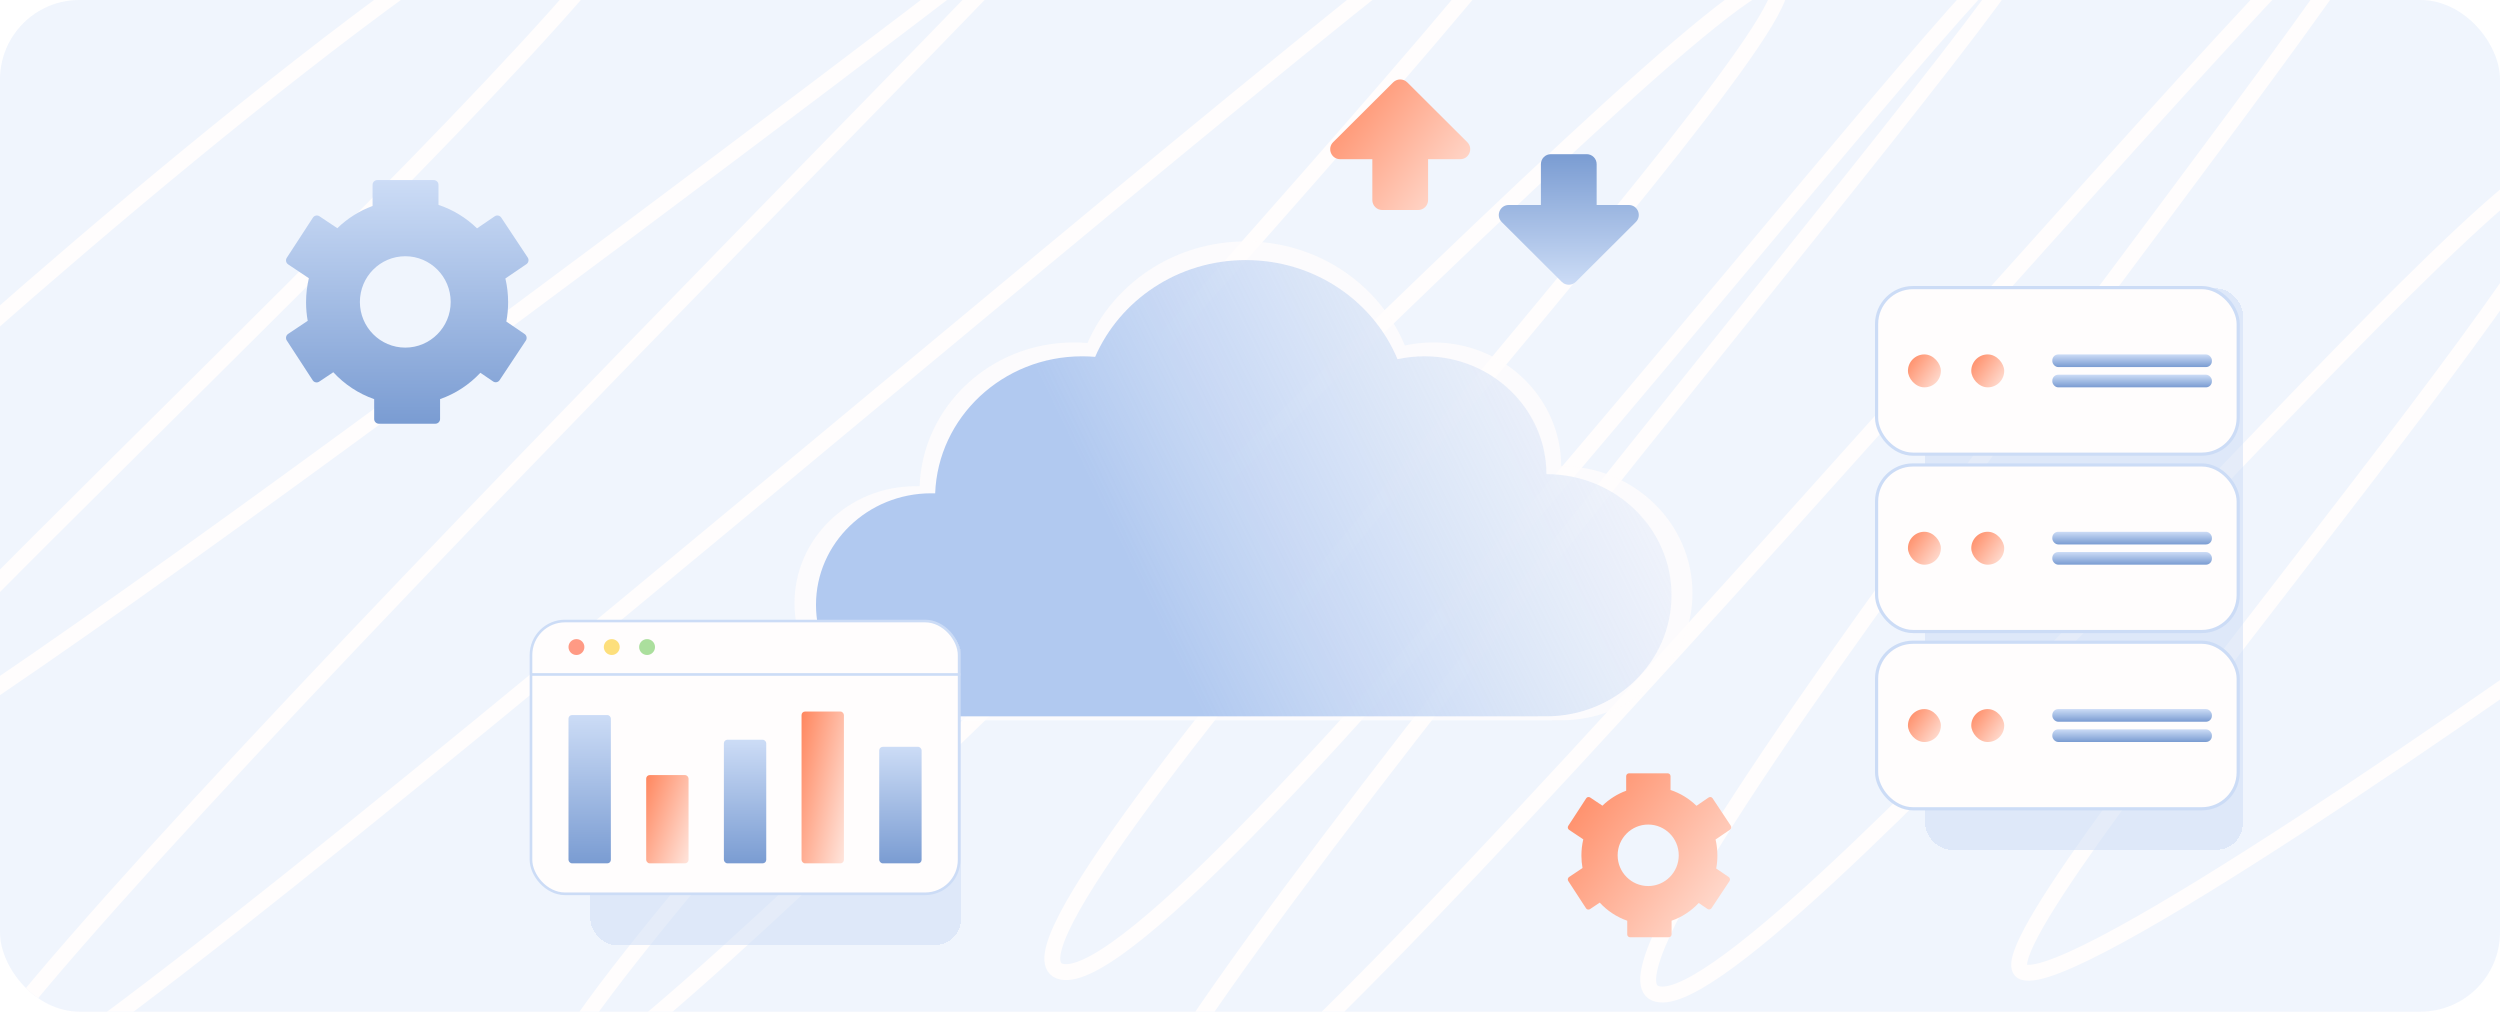 <svg width="472" height="191" viewBox="0 0 472 191" fill="none" xmlns="http://www.w3.org/2000/svg">
<g clip-path="url(#clip0_3748_10514)">
<rect width="472" height="191" rx="15" fill="white"/>
<rect width="472" height="191" rx="15" fill="#CCDCF6" fill-opacity="0.3"/>
<path d="M-19.5 77.028C18 42.861 98.9 -25.972 122.5 -27.972C152 -30.472 -35 137.028 -35 149.028C-35 161.028 181.5 -3.473 201 -18.973C220.5 -34.473 -23 205.527 -8 210.027C7 214.527 282 -27.972 295.5 -27.972C309 -27.972 93 198.027 105 204.027C117 210.027 324 -8.973 335.5 -3.473C347 2.027 177 182.027 201 183.527C225 185.027 374 -9.973 382 -9.973C390 -9.973 188.5 224.027 214.5 221.027C240.5 218.027 437 -18.973 451.5 -23.473C466 -27.972 294.5 180.027 312.5 187.527C330.5 195.027 470 27.527 485 29.527C500 31.527 370 179.527 382 183.527C391.6 186.727 469.667 132.527 507.5 105.027" stroke="#FFFDFD" stroke-width="3" stroke-linecap="round"/>
<path fill-rule="evenodd" clip-rule="evenodd" d="M172.423 135.997C172.562 136 172.701 136.001 172.841 136.001C172.981 136.001 173.12 136 173.259 135.997H293.067V135.986C293.617 135.988 294.176 135.989 294.743 135.989C308.437 135.989 319.538 125.247 319.538 111.996C319.538 98.748 308.443 88.008 294.753 88.002C294.732 75.103 283.919 64.652 270.583 64.652C268.747 64.652 266.959 64.85 265.24 65.225C260.448 53.71 248.795 45.582 235.18 45.582C221.749 45.582 210.227 53.492 205.318 64.76C204.469 64.688 203.609 64.652 202.741 64.652C187.006 64.652 174.184 76.718 173.617 91.809C173.359 91.801 173.101 91.797 172.841 91.797C160.226 91.797 150 101.692 150 113.899C150 125.641 159.463 135.245 171.412 135.958V135.997H172.423Z" fill="#FFFDFD" fill-opacity="0.79"/>
<path fill-rule="evenodd" clip-rule="evenodd" d="M175.435 135.246C175.563 135.248 175.691 135.249 175.82 135.249C175.948 135.249 176.076 135.248 176.204 135.246H290.362V135.234C290.886 135.236 291.418 135.237 291.958 135.237C305.005 135.237 315.581 125.003 315.581 112.378C315.581 99.757 305.01 89.525 291.968 89.519C291.948 77.229 281.646 67.272 268.94 67.272C267.191 67.272 265.488 67.461 263.85 67.818C259.285 56.849 248.183 49.105 235.212 49.105C222.417 49.105 211.44 56.641 206.763 67.376C205.954 67.307 205.135 67.272 204.307 67.272C189.316 67.272 177.099 78.769 176.56 93.147C176.314 93.139 176.067 93.135 175.82 93.135C163.801 93.135 154.059 102.563 154.059 114.192C154.059 125.379 163.074 134.529 174.459 135.209V135.246H175.435Z" fill="url(#paint0_linear_3748_10514)"/>
<path fill-rule="evenodd" clip-rule="evenodd" d="M265.689 15.549C264.954 14.817 263.765 14.817 263.03 15.549L251.7 26.841C250.511 28.026 251.35 30.058 253.03 30.058H259.097V37.771C259.097 38.811 259.94 39.654 260.981 39.654H267.739C268.779 39.654 269.622 38.811 269.622 37.771V30.058H275.689C277.369 30.058 278.208 28.026 277.019 26.841L265.689 15.549Z" fill="url(#paint1_linear_3748_10514)"/>
<path fill-rule="evenodd" clip-rule="evenodd" d="M297.517 53.212C296.782 53.945 295.593 53.945 294.858 53.212L283.528 41.921C282.339 40.735 283.178 38.703 284.858 38.703H290.923V30.991C290.923 29.951 291.766 29.107 292.807 29.107H299.565C300.605 29.107 301.448 29.951 301.448 30.991V34.226V38.703H307.517C309.197 38.703 310.036 40.735 308.847 41.921L297.517 53.212Z" fill="url(#paint2_linear_3748_10514)"/>
<path fill-rule="evenodd" clip-rule="evenodd" d="M307.562 146C307.264 146 307.022 146.242 307.022 146.54V149.289C305.335 149.911 303.813 150.881 302.54 152.114L300.221 150.564C299.973 150.398 299.64 150.466 299.477 150.716L296.088 155.923C295.925 156.173 295.994 156.51 296.243 156.676L298.925 158.47C298.693 159.45 298.57 160.473 298.57 161.525C298.57 162.33 298.642 163.118 298.78 163.883L296.243 165.579C295.994 165.745 295.925 166.082 296.088 166.332L299.447 171.492C299.61 171.742 299.943 171.81 300.191 171.644L302.03 170.414C303.445 171.948 305.221 173.134 307.221 173.833V176.416C307.221 176.715 307.463 176.957 307.762 176.957H315.055C315.354 176.957 315.596 176.715 315.596 176.416V173.832C317.565 173.144 319.317 171.983 320.721 170.483L322.385 171.618C322.632 171.786 322.966 171.72 323.131 171.472L326.532 166.341C326.697 166.092 326.63 165.754 326.384 165.586L324.019 163.975C324.168 163.181 324.245 162.363 324.245 161.525C324.245 160.484 324.125 159.472 323.897 158.502L326.621 156.646C326.867 156.478 326.934 156.14 326.769 155.891L323.336 150.714C323.172 150.465 322.838 150.4 322.591 150.568L320.295 152.133C318.919 150.795 317.251 149.764 315.396 149.15V146.54C315.396 146.242 315.154 146 314.856 146H307.562ZM311.18 167.286C314.366 167.286 316.948 164.687 316.948 161.48C316.948 158.274 314.366 155.675 311.18 155.675C307.994 155.675 305.411 158.274 305.411 161.48C305.411 164.687 307.994 167.286 311.18 167.286Z" fill="url(#paint3_linear_3748_10514)"/>
<path fill-rule="evenodd" clip-rule="evenodd" d="M71.234 34C70.742 34 70.343 34.399 70.343 34.892V38.888C67.836 39.811 65.574 41.253 63.683 43.085L60.312 40.831C59.903 40.558 59.353 40.67 59.084 41.083L54.145 48.67C53.877 49.083 53.991 49.64 54.4 49.913L58.312 52.529C57.967 53.985 57.784 55.505 57.784 57.068C57.784 58.264 57.891 59.435 58.096 60.571L54.4 63.041C53.991 63.315 53.877 63.871 54.145 64.284L59.039 71.802C59.308 72.214 59.857 72.327 60.267 72.053L62.925 70.276C65.028 72.555 67.669 74.318 70.642 75.357V79.108C70.642 79.6 71.041 79.999 71.534 79.999H82.193C82.686 79.999 83.085 79.6 83.085 79.108V75.353C86.009 74.33 88.61 72.607 90.695 70.38L93.096 72.016C93.503 72.294 94.053 72.186 94.325 71.775L99.281 64.3C99.553 63.889 99.444 63.332 99.037 63.055L95.596 60.71C95.817 59.531 95.933 58.313 95.933 57.068C95.933 55.522 95.754 54.018 95.416 52.577L99.391 49.869C99.797 49.591 99.907 49.034 99.635 48.623L94.633 41.078C94.361 40.668 93.811 40.56 93.404 40.837L90.064 43.113C88.02 41.125 85.541 39.594 82.785 38.681V34.892C82.785 34.399 82.386 34 81.894 34H71.234ZM76.518 65.629C81.251 65.629 85.089 61.767 85.089 57.004C85.089 52.24 81.251 48.378 76.518 48.378C71.784 48.378 67.947 52.24 67.947 57.004C67.947 61.767 71.784 65.629 76.518 65.629Z" fill="url(#paint4_linear_3748_10514)"/>
<g filter="url(#filter0_d_3748_10514)">
<rect x="106" y="113" width="70" height="60" rx="5" fill="#CCDCF6" fill-opacity="0.5" shape-rendering="crispEdges"/>
</g>
<g filter="url(#filter1_d_3748_10514)">
<rect x="358" y="49" width="60" height="106" rx="5" fill="#CCDCF6" fill-opacity="0.5" shape-rendering="crispEdges"/>
</g>
<rect x="100.25" y="117.25" width="80.833" height="51.5" rx="6.417" fill="#FFFDFD" stroke="#CCDCF6" stroke-width="0.5"/>
<path d="M100.332 127.336H181.33" stroke="#CCDCF6" stroke-width="0.5"/>
<circle cx="108.832" cy="122.164" r="1.5" fill="#FF9A84"/>
<circle cx="115.5" cy="122.164" r="1.5" fill="#FDDF7C"/>
<circle cx="122.168" cy="122.164" r="1.5" fill="#ABDF9D"/>
<rect x="107.332" y="135" width="8" height="28" rx="0.667" fill="url(#paint5_linear_3748_10514)"/>
<rect x="136.668" y="139.664" width="8" height="23.333" rx="0.667" fill="url(#paint6_linear_3748_10514)"/>
<rect x="166" y="141" width="8" height="22" rx="0.667" fill="url(#paint7_linear_3748_10514)"/>
<rect x="151.332" y="134.336" width="8" height="28.667" rx="0.667" fill="url(#paint8_linear_3748_10514)"/>
<rect x="122" y="146.336" width="8" height="16.667" rx="0.667" fill="url(#paint9_linear_3748_10514)"/>
<rect x="354.3" y="54.3" width="68.272" height="31.445" rx="6.874" fill="#FFFDFD" stroke="#CCDCF6" stroke-width="0.6"/>
<rect x="354.3" y="87.784" width="68.272" height="31.445" rx="6.874" fill="#FFFDFD" stroke="#CCDCF6" stroke-width="0.6"/>
<rect x="354.3" y="121.253" width="68.272" height="31.445" rx="6.874" fill="#FFFDFD" stroke="#CCDCF6" stroke-width="0.6"/>
<rect x="360.219" y="66.914" width="6.218" height="6.218" rx="3.109" fill="url(#paint10_linear_3748_10514)"/>
<rect x="360.219" y="100.398" width="6.218" height="6.218" rx="3.109" fill="url(#paint11_linear_3748_10514)"/>
<rect x="360.219" y="133.875" width="6.218" height="6.218" rx="3.109" fill="url(#paint12_linear_3748_10514)"/>
<rect x="372.176" y="66.914" width="6.218" height="6.218" rx="3.109" fill="url(#paint13_linear_3748_10514)"/>
<rect x="372.176" y="100.398" width="6.218" height="6.218" rx="3.109" fill="url(#paint14_linear_3748_10514)"/>
<rect x="372.176" y="133.875" width="6.218" height="6.218" rx="3.109" fill="url(#paint15_linear_3748_10514)"/>
<rect x="387.477" y="66.914" width="30.131" height="2.391" rx="1.121" fill="url(#paint16_linear_3748_10514)"/>
<rect x="387.477" y="100.398" width="30.131" height="2.391" rx="1.121" fill="url(#paint17_linear_3748_10514)"/>
<rect x="387.477" y="133.875" width="30.131" height="2.391" rx="1.121" fill="url(#paint18_linear_3748_10514)"/>
<rect x="387.477" y="70.742" width="30.131" height="2.391" rx="1.121" fill="url(#paint19_linear_3748_10514)"/>
<rect x="387.477" y="104.219" width="30.131" height="2.391" rx="1.121" fill="url(#paint20_linear_3748_10514)"/>
<rect x="387.477" y="137.695" width="30.131" height="2.391" rx="1.121" fill="url(#paint21_linear_3748_10514)"/>
</g>
<defs>
<filter id="filter0_d_3748_10514" x="103.275" y="110.275" width="86.351" height="76.351" filterUnits="userSpaceOnUse" color-interpolation-filters="sRGB">
<feFlood flood-opacity="0" result="BackgroundImageFix"/>
<feColorMatrix in="SourceAlpha" type="matrix" values="0 0 0 0 0 0 0 0 0 0 0 0 0 0 0 0 0 0 127 0" result="hardAlpha"/>
<feOffset dx="5.45" dy="5.45"/>
<feGaussianBlur stdDeviation="4.088"/>
<feComposite in2="hardAlpha" operator="out"/>
<feColorMatrix type="matrix" values="0 0 0 0 0.804 0 0 0 0 0.867 0 0 0 0 0.965 0 0 0 0.3 0"/>
<feBlend mode="normal" in2="BackgroundImageFix" result="effect1_dropShadow_3748_10514"/>
<feBlend mode="normal" in="SourceGraphic" in2="effect1_dropShadow_3748_10514" result="shape"/>
</filter>
<filter id="filter1_d_3748_10514" x="355.275" y="46.275" width="76.351" height="122.351" filterUnits="userSpaceOnUse" color-interpolation-filters="sRGB">
<feFlood flood-opacity="0" result="BackgroundImageFix"/>
<feColorMatrix in="SourceAlpha" type="matrix" values="0 0 0 0 0 0 0 0 0 0 0 0 0 0 0 0 0 0 127 0" result="hardAlpha"/>
<feOffset dx="5.45" dy="5.45"/>
<feGaussianBlur stdDeviation="4.088"/>
<feComposite in2="hardAlpha" operator="out"/>
<feColorMatrix type="matrix" values="0 0 0 0 0.804 0 0 0 0 0.867 0 0 0 0 0.965 0 0 0 0.3 0"/>
<feBlend mode="normal" in2="BackgroundImageFix" result="effect1_dropShadow_3748_10514"/>
<feBlend mode="normal" in="SourceGraphic" in2="effect1_dropShadow_3748_10514" result="shape"/>
</filter>
<linearGradient id="paint0_linear_3748_10514" x1="206.234" y1="92.045" x2="337.92" y2="28.324" gradientUnits="userSpaceOnUse">
<stop stop-color="#B1C9F0"/>
<stop offset="1" stop-color="white" stop-opacity="0.26"/>
</linearGradient>
<linearGradient id="paint1_linear_3748_10514" x1="244.809" y1="4.549" x2="290.376" y2="39.373" gradientUnits="userSpaceOnUse">
<stop stop-color="#FF6634"/>
<stop offset="0.216" stop-color="#FF8962"/>
<stop offset="1" stop-color="white"/>
</linearGradient>
<linearGradient id="paint2_linear_3748_10514" x1="296.188" y1="53.762" x2="296.188" y2="29.107" gradientUnits="userSpaceOnUse">
<stop stop-color="#CCDCF6"/>
<stop offset="1" stop-color="#7A9CD2"/>
</linearGradient>
<linearGradient id="paint3_linear_3748_10514" x1="288.607" y1="132.877" x2="344.6" y2="172.665" gradientUnits="userSpaceOnUse">
<stop stop-color="#FF6634"/>
<stop offset="0.216" stop-color="#FF8962"/>
<stop offset="1" stop-color="white"/>
</linearGradient>
<linearGradient id="paint4_linear_3748_10514" x1="76.892" y1="34" x2="76.892" y2="79.999" gradientUnits="userSpaceOnUse">
<stop stop-color="#CCDCF6"/>
<stop offset="1" stop-color="#7A9CD2"/>
</linearGradient>
<linearGradient id="paint5_linear_3748_10514" x1="111.332" y1="135" x2="111.332" y2="163" gradientUnits="userSpaceOnUse">
<stop stop-color="#CCDCF6"/>
<stop offset="1" stop-color="#7A9CD2"/>
</linearGradient>
<linearGradient id="paint6_linear_3748_10514" x1="140.668" y1="139.664" x2="140.668" y2="162.997" gradientUnits="userSpaceOnUse">
<stop stop-color="#CCDCF6"/>
<stop offset="1" stop-color="#7A9CD2"/>
</linearGradient>
<linearGradient id="paint7_linear_3748_10514" x1="170" y1="141" x2="170" y2="163" gradientUnits="userSpaceOnUse">
<stop stop-color="#CCDCF6"/>
<stop offset="1" stop-color="#7A9CD2"/>
</linearGradient>
<linearGradient id="paint8_linear_3748_10514" x1="149.415" y1="122.184" x2="170.429" y2="126.364" gradientUnits="userSpaceOnUse">
<stop stop-color="#FF6634"/>
<stop offset="0.216" stop-color="#FF8962"/>
<stop offset="1" stop-color="white"/>
</linearGradient>
<linearGradient id="paint9_linear_3748_10514" x1="120.083" y1="139.271" x2="139.639" y2="145.962" gradientUnits="userSpaceOnUse">
<stop stop-color="#FF6634"/>
<stop offset="0.216" stop-color="#FF8962"/>
<stop offset="1" stop-color="white"/>
</linearGradient>
<linearGradient id="paint10_linear_3748_10514" x1="358.729" y1="64.278" x2="369.987" y2="72.303" gradientUnits="userSpaceOnUse">
<stop stop-color="#FF6634"/>
<stop offset="0.216" stop-color="#FF8962"/>
<stop offset="1" stop-color="white"/>
</linearGradient>
<linearGradient id="paint11_linear_3748_10514" x1="358.729" y1="97.763" x2="369.987" y2="105.787" gradientUnits="userSpaceOnUse">
<stop stop-color="#FF6634"/>
<stop offset="0.216" stop-color="#FF8962"/>
<stop offset="1" stop-color="white"/>
</linearGradient>
<linearGradient id="paint12_linear_3748_10514" x1="358.729" y1="131.239" x2="369.987" y2="139.264" gradientUnits="userSpaceOnUse">
<stop stop-color="#FF6634"/>
<stop offset="0.216" stop-color="#FF8962"/>
<stop offset="1" stop-color="white"/>
</linearGradient>
<linearGradient id="paint13_linear_3748_10514" x1="370.686" y1="64.278" x2="381.944" y2="72.303" gradientUnits="userSpaceOnUse">
<stop stop-color="#FF6634"/>
<stop offset="0.216" stop-color="#FF8962"/>
<stop offset="1" stop-color="white"/>
</linearGradient>
<linearGradient id="paint14_linear_3748_10514" x1="370.686" y1="97.763" x2="381.944" y2="105.787" gradientUnits="userSpaceOnUse">
<stop stop-color="#FF6634"/>
<stop offset="0.216" stop-color="#FF8962"/>
<stop offset="1" stop-color="white"/>
</linearGradient>
<linearGradient id="paint15_linear_3748_10514" x1="370.686" y1="131.239" x2="381.944" y2="139.264" gradientUnits="userSpaceOnUse">
<stop stop-color="#FF6634"/>
<stop offset="0.216" stop-color="#FF8962"/>
<stop offset="1" stop-color="white"/>
</linearGradient>
<linearGradient id="paint16_linear_3748_10514" x1="402.542" y1="66.914" x2="402.542" y2="69.305" gradientUnits="userSpaceOnUse">
<stop stop-color="#CCDCF6"/>
<stop offset="1" stop-color="#7A9CD2"/>
</linearGradient>
<linearGradient id="paint17_linear_3748_10514" x1="402.542" y1="100.398" x2="402.542" y2="102.79" gradientUnits="userSpaceOnUse">
<stop stop-color="#CCDCF6"/>
<stop offset="1" stop-color="#7A9CD2"/>
</linearGradient>
<linearGradient id="paint18_linear_3748_10514" x1="402.542" y1="133.875" x2="402.542" y2="136.266" gradientUnits="userSpaceOnUse">
<stop stop-color="#CCDCF6"/>
<stop offset="1" stop-color="#7A9CD2"/>
</linearGradient>
<linearGradient id="paint19_linear_3748_10514" x1="402.542" y1="70.742" x2="402.542" y2="73.134" gradientUnits="userSpaceOnUse">
<stop stop-color="#CCDCF6"/>
<stop offset="1" stop-color="#7A9CD2"/>
</linearGradient>
<linearGradient id="paint20_linear_3748_10514" x1="402.542" y1="104.219" x2="402.542" y2="106.61" gradientUnits="userSpaceOnUse">
<stop stop-color="#CCDCF6"/>
<stop offset="1" stop-color="#7A9CD2"/>
</linearGradient>
<linearGradient id="paint21_linear_3748_10514" x1="402.542" y1="137.695" x2="402.542" y2="140.087" gradientUnits="userSpaceOnUse">
<stop stop-color="#CCDCF6"/>
<stop offset="1" stop-color="#7A9CD2"/>
</linearGradient>
<clipPath id="clip0_3748_10514">
<rect width="472" height="191" rx="15" fill="white"/>
</clipPath>
</defs>
</svg>
